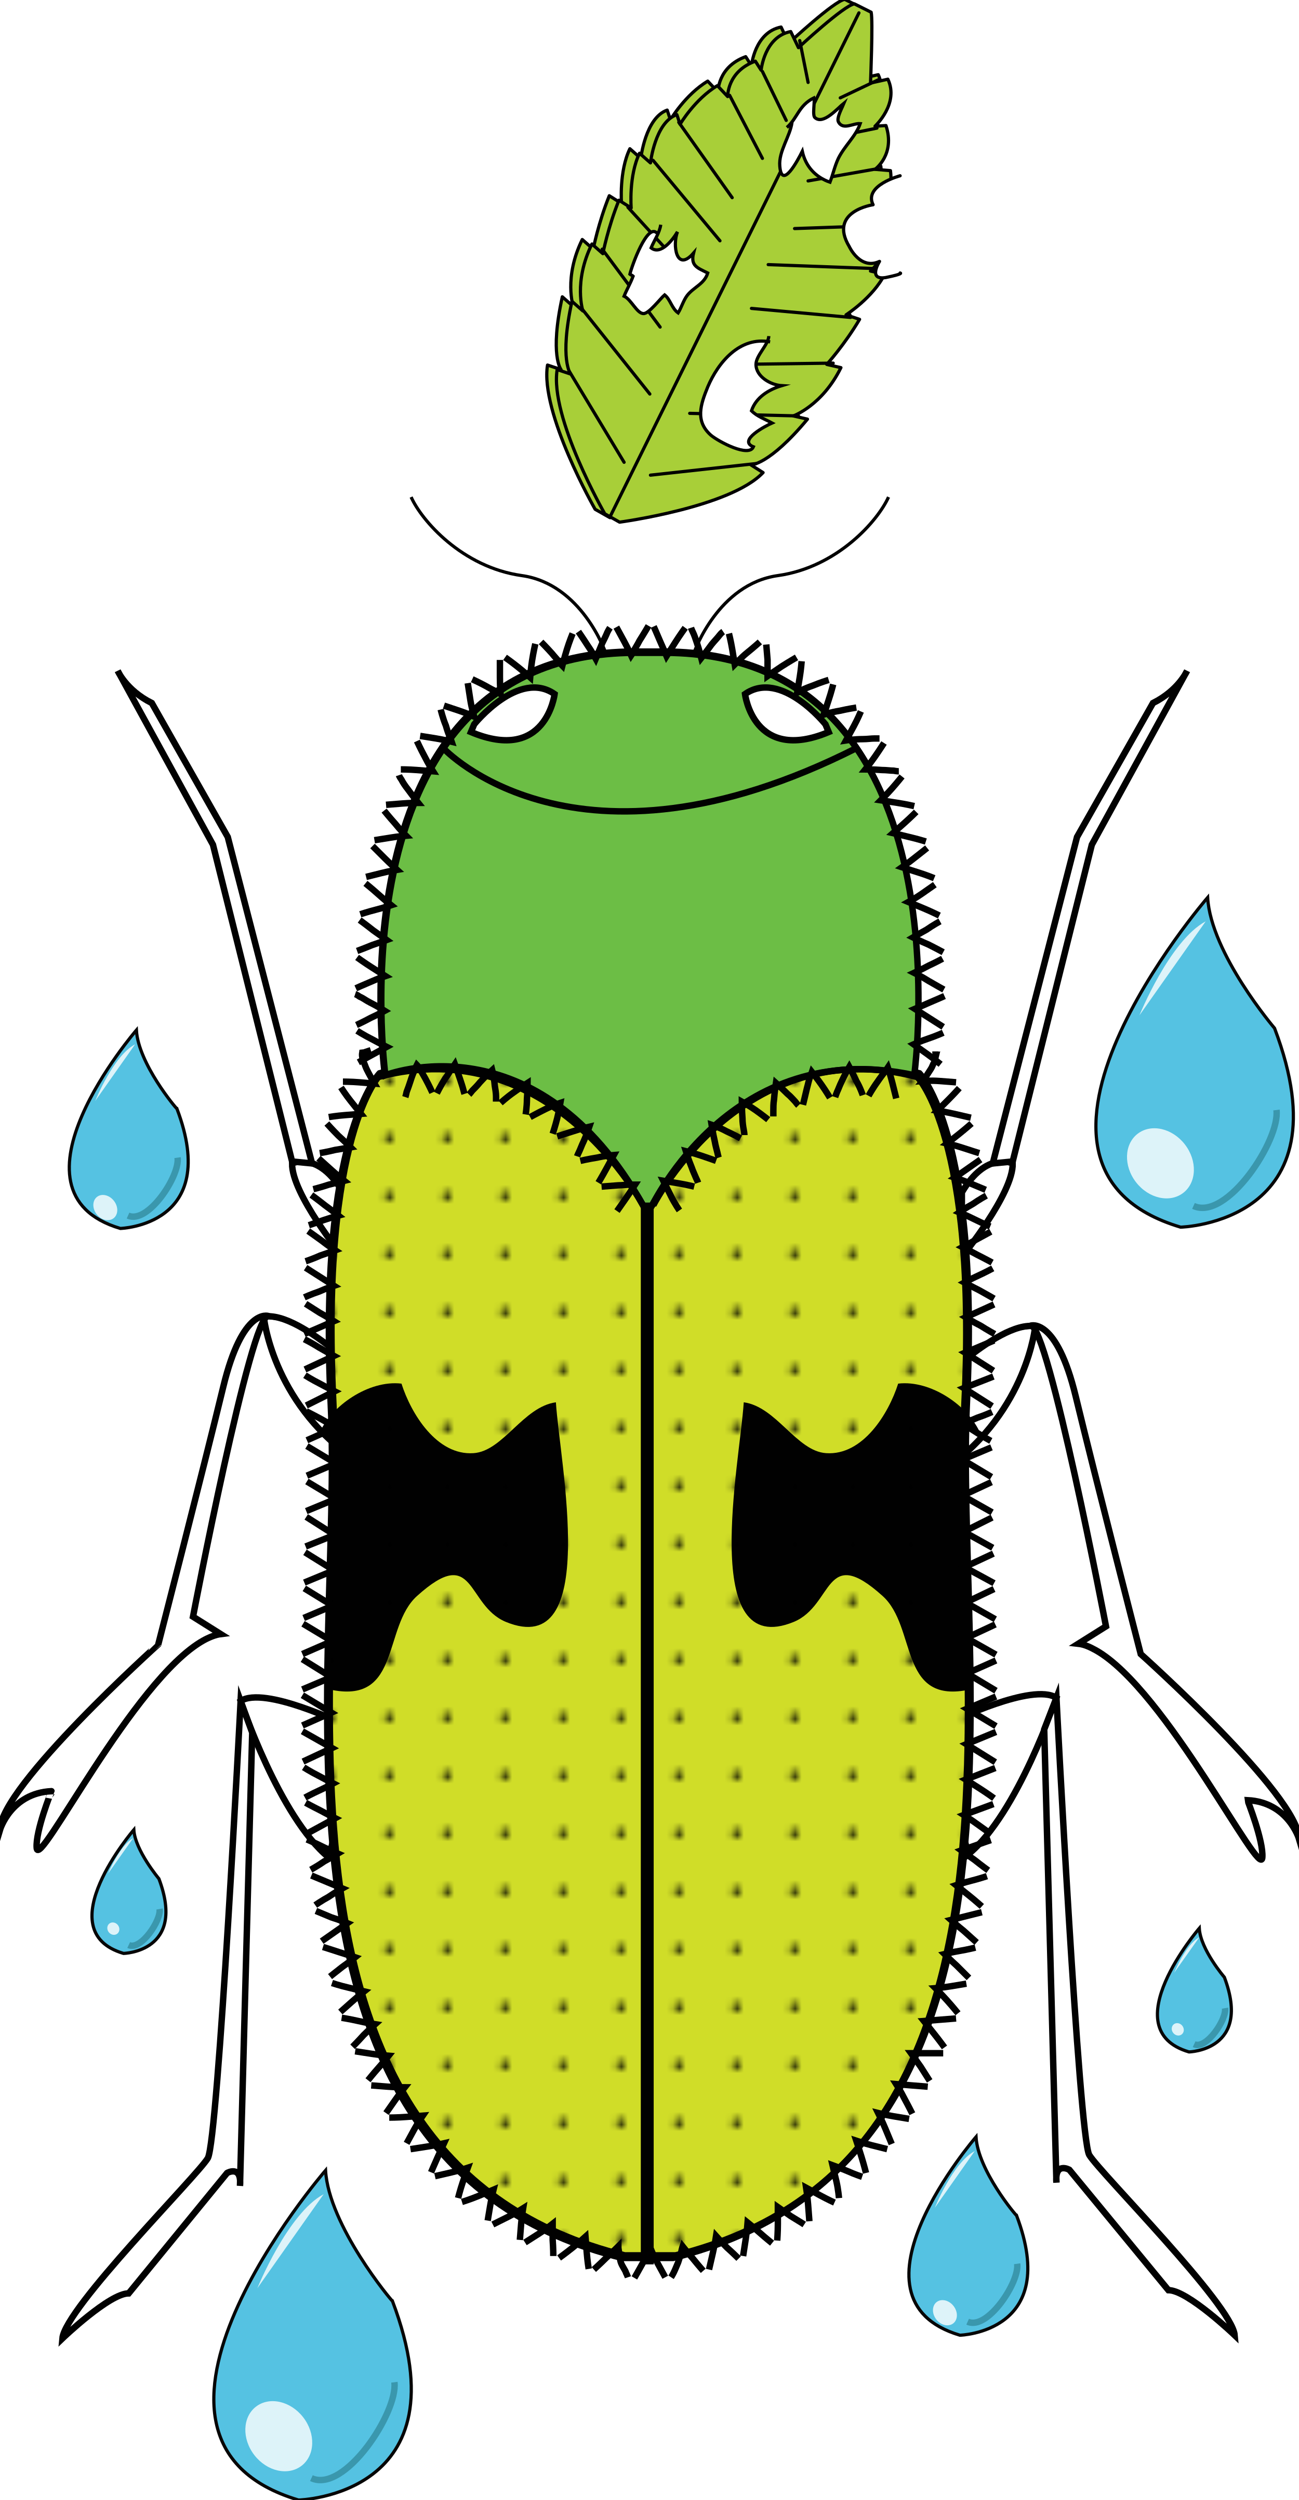 <?xml version="1.0" encoding="utf-8"?>
<!-- Generator: Adobe Illustrator 17.1.0, SVG Export Plug-In . SVG Version: 6.00 Build 0)  -->
<!DOCTYPE svg PUBLIC "-//W3C//DTD SVG 1.1//EN" "http://www.w3.org/Graphics/SVG/1.1/DTD/svg11.dtd">
<svg version="1.1" xmlns="http://www.w3.org/2000/svg" xmlns:xlink="http://www.w3.org/1999/xlink" x="0px" y="0px"
	 viewBox="0 0 201.9 388.3" enable-background="new 0 0 201.9 388.3" xml:space="preserve">
<pattern  x="-213.9" y="-178.5" width="8.7" height="8.7" patternUnits="userSpaceOnUse" id="New_Pattern_Swatch_12" viewBox="0 -8.7 8.7 8.7" overflow="visible">
	<g>
		<polygon fill="none" points="8.7,0 0,0 0,-8.7 8.7,-8.7 		"/>
		<g>
			<path fill="#010101" d="M5-4.5c0,0.4-0.3,0.7-0.7,0.7C4-3.8,3.7-4.1,3.7-4.5c0-0.4,0.3-0.7,0.7-0.7C4.7-5.2,5-4.9,5-4.5z"/>
		</g>
	</g>
</pattern>
<g id="legs">
	<path fill="#FFFFFF" stroke="#010101" stroke-miterlimit="10" d="M148,267.4c0,0,12.5-6.1,16.2-3.7c0,0-6,18-13.7,24.3
		C150.5,288,147.7,278.5,148,267.4z"/>
	<path fill="#FFFFFF" stroke="#010101" stroke-miterlimit="10" d="M164.2,263.7c0,0,3.5,68.3,5.1,71c1.6,2.7,22.2,23.3,22.6,28
		c0,0-7.3-7-10.3-7L166.2,337c0,0-2.3-1.3-2,2l-1.9-70.4L164.2,263.7z"/>
	<path fill="#FFFFFF" stroke="#010101" stroke-miterlimit="10" d="M53.6,267.9c0,0-12.5-6.1-16.2-3.7c0,0,6,18,13.7,24.3
		C51.1,288.5,53.9,279,53.6,267.9z"/>
	<path fill="#FFFFFF" stroke="#010101" stroke-miterlimit="10" d="M37.4,264.2c0,0-3.5,68.3-5.1,71c-1.6,2.7-22.2,23.3-22.6,28
		c0,0,7.3-7,10.3-7l15.3-18.7c0,0,2.3-1.3,2,2l1.9-70.4L37.4,264.2z"/>
	<path fill="#FFFFFF" stroke="#010101" stroke-miterlimit="10" d="M143,217.6c0,0,11.9-12.6,17.9-11.6c0,0-1.2,13-13.7,22
		c0,0,0-4.4-4.8-11.4"/>
	<path fill="#FFFFFF" stroke="#010101" stroke-miterlimit="10" d="M196.2,288.5c-0.2,3.8-15-26.1-25.9-32.2c-0.9-0.5-1.8-0.9-2.7-1
		l4.3-2.7c0,0-9-47-11.7-46.7c0,0,4-1.4,7,11c3,12.4,10.1,40,10.1,40s24.6,22,24.6,28.7c0,0-1.7-5.7-8-6
		C193.9,279.7,196.4,285.9,196.2,288.5z"/>
	<path fill="#FFFFFF" stroke="#010101" stroke-miterlimit="10" d="M58.9,216.1c0,0-11.9-12.6-17.9-11.6c0,0,1.2,13,13.8,22
		c0,0,0-4.4,4.8-11.4"/>
	<path fill="#FFFFFF" stroke="#010101" stroke-miterlimit="10" d="M5.7,287c0.2,3.8,15-26.1,25.9-32.2c0.9-0.5,1.9-0.9,2.7-1
		l-4.3-2.7c0,0,9-47,11.7-46.7c0,0-4-1.4-7,11c-3,12.4-10.1,40-10.1,40S0,277.5,0,284.2c0,0,1.7-5.7,8-6C8,278.2,5.5,284.4,5.7,287z
		"/>
	<path fill="#FFFFFF" stroke="#010101" stroke-miterlimit="10" d="M66.7,203.4"/>
	<path fill="#FFFFFF" stroke="#010101" stroke-miterlimit="10" d="M149.5,195.2c0,0,8-9.8,7.9-14.5c0,0-4.1-2-7.9,4.5V195.2z"/>
	<path fill="#FFFFFF" stroke="#010101" stroke-miterlimit="10" d="M157.4,180.4l12.3-49.2l14.8-27c0,0-1.3,3-5.3,5L167.4,130
		l-13.1,50.7L157.4,180.4z"/>
	<path fill="#FFFFFF" stroke="#010101" stroke-miterlimit="10" d="M53.3,195.2c0,0-8-9.8-7.9-14.5c0,0,4.1-2,7.9,4.5V195.2z"/>
	<path fill="#FFFFFF" stroke="#010101" stroke-miterlimit="10" d="M45.4,180.4l-12.3-49.2l-14.8-27c0,0,1.3,3,5.3,5L35.4,130
		l13.1,50.7L45.4,180.4z"/>
</g>
<g id="basebody">
	<path fill="#FFFFFF" stroke="#000000" stroke-miterlimit="10" d="M104.9,350.1c59.3-14.7,43.3-91.3,45.3-132.7
		c2-41.3-7.3-50.7-7.3-50.7c-27-7.3-41.3,20-41.3,20h-1.3c0,0-14.3-27.3-41.3-20c0,0-9.3,9.3-7.3,50.7c2,41.3-14,118,45.3,132.7
		H104.9z"/>
	<path fill="#FFFFFF" stroke="#010101" stroke-miterlimit="10" d="M142,166.8c0,0,9-66.4-39.8-65.6h-2.6
		c-48.8-0.8-39.8,65.6-39.8,65.6s23.5-9.3,40.1,20.3h1.3C101.3,187.1,113.6,160.6,142,166.8z"/>
	<line fill="none" stroke="#010101" stroke-width="2" stroke-miterlimit="10" x1="100.6" y1="187.1" x2="100.6" y2="351.5"/>
	<path fill="#FFFFFF" stroke="#010101" stroke-miterlimit="10" d="M68.8,116.1c0,0,20.4,22.1,64.2,0"/>
</g>
<g id="bodycolor">
	<path fill="#D0DD28" stroke="#010101" stroke-miterlimit="10" d="M105,350.3c59.3-14.7,43.3-91.3,45.3-132.7
		c2-41.3-7.3-50.7-7.3-50.7c-27-7.3-41.3,20-41.3,20h-1.3c0,0-14.3-27.3-41.3-20c0,0-9.3,9.3-7.3,50.7c2,41.3-14,118,45.3,132.7H105
		z"/>
	<path fill="#6CBE45" stroke="#010101" stroke-miterlimit="10" d="M142.1,167c0,0,9-66.4-39.8-65.6h-2.6C51,100.6,59.9,167,59.9,167
		s23.5-9.3,40.1,20.3h1.3C101.4,187.3,113.7,160.8,142.1,167z"/>
	<line fill="none" stroke="#010101" stroke-width="2" stroke-miterlimit="10" x1="100.6" y1="187.3" x2="100.6" y2="351.7"/>
	<path fill="none" stroke="#010101" stroke-miterlimit="10" d="M68.9,116.2c0,0,20.4,22.1,64.2,0"/>
</g>
<g id="eyes">
	<path fill="#FFFFFF" stroke="#010101" stroke-miterlimit="10" d="M128.3,112.5c0,0-6.9-8.6-12.5-4.7c0,0,1.3,10.8,13,5.9
		L128.3,112.5z"/>
	<path fill="#FFFFFF" stroke="#010101" stroke-miterlimit="10" d="M73.7,112.5c0,0,6.9-8.6,12.5-4.7c0,0-1.3,10.8-13,5.9L73.7,112.5
		z"/>
</g>
<g id="antennae">
	<path fill="none" stroke="#010101" stroke-width="0.5" stroke-miterlimit="10" d="M107.9,101.3c0,0,3.7-10.6,13-11.9
		c9.3-1.3,15.6-8.6,17.2-12.2"/>
	<path fill="none" stroke="#010101" stroke-width="0.5" stroke-miterlimit="10" d="M94.1,101.3c0,0-3.7-10.6-13-11.9
		c-9.3-1.3-15.6-8.6-17.2-12.2"/>
</g>
<g id="markings">
	<path fill="#010101" d="M49.6,222.7c1.8-4.3,7.7-8.4,12.8-7.8c1.5,4.7,5.5,11.2,11.2,10.8c4.6-0.3,7.7-7.2,12.8-7.9
		c0.6,9.4,7,40.2-7.8,34.1c-6.2-2.6-4.7-12.2-13.8-4c-5.3,4.8-2.5,16.6-13.1,14.6c-0.7-13.5-0.2-27.3-0.2-40.8"/>
	<path fill="#010101" d="M152.4,222.7c-1.8-4.3-7.7-8.4-12.8-7.8c-1.5,4.7-5.5,11.2-11.2,10.8c-4.6-0.3-7.7-7.2-12.8-7.9
		c-0.6,9.4-7,40.2,7.8,34.1c6.2-2.6,4.7-12.2,13.8-4c5.3,4.8,2.5,16.6,13.1,14.6c0.7-13.5,0.2-27.3,0.2-40.8"/>
</g>
<g id="dots">
	<path fill="url(#New_Pattern_Swatch_12)" stroke="#010101" stroke-miterlimit="10" d="M104.6,350.7c59.3-14.7,43.3-91.3,45.3-132.7
		c2-41.3-7.3-50.7-7.3-50.7c-27-7.3-41.3,20-41.3,20h-1.3c0,0-14.3-27.3-41.3-20c0,0-9.3,9.3-7.3,50.7c2,41.3-14,118,45.3,132.7
		H104.6z"/>
</g>
<g id="fur">
	<g>
		<g>
			<path fill="none" stroke="#010101" stroke-miterlimit="10" d="M103.2,91"/>
		</g>
	</g>
	<g>
		<g>
			<g>
				<g>
					<path fill="none" stroke="#010101" stroke-miterlimit="10" d="M145.4,163.3C145.4,163.3,145.4,163.3,145.4,163.3
						c0,0.3,0,0.5,0.1,0.5c-0.1,0.4-0.2,0.9-0.3,1.2c-0.2,0.3-0.3,0.7-0.5,1c-0.4,0.6-0.8,1.3-1.3,1.9c0,0,1.3-0.1,2.6,0
						c1.3,0.1,2.6,0.2,2.6,0.2"/>
				</g>
				<g>
					<path fill="none" stroke="#010101" stroke-miterlimit="10" d="M149.1,169c0,0-0.8,0.9-1.7,1.8c-0.9,0.9-1.7,1.7-1.7,1.7
						s1.3,0.2,2.6,0.5c1.3,0.3,2.6,0.6,2.6,0.6"/>
				</g>
				<g>
					<path fill="none" stroke="#010101" stroke-miterlimit="10" d="M151,174.5c0,0-0.9,0.8-1.9,1.6c-1,0.8-1.9,1.5-1.9,1.5
						s1.3,0.3,2.5,0.7c1.2,0.4,2.5,0.8,2.5,0.8"/>
				</g>
				<g>
					<path fill="none" stroke="#010101" stroke-miterlimit="10" d="M152.4,180.1c0,0-1,0.7-2,1.4c-1,0.7-2,1.4-2,1.4
						s1.2,0.4,2.4,0.9c1.2,0.5,2.4,1,2.4,1"/>
				</g>
				<g>
					<path fill="none" stroke="#010101" stroke-miterlimit="10" d="M153.3,185.7c0,0-1.1,0.6-2.1,1.3c-1.1,0.6-2.1,1.3-2.1,1.3
						s1.2,0.5,2.4,1.1c1.2,0.6,2.4,1.1,2.4,1.1"/>
				</g>
				<g>
					<path fill="none" stroke="#010101" stroke-miterlimit="10" d="M154,191.3c0,0-1.1,0.6-2.2,1.2c-1.1,0.6-2.2,1.2-2.2,1.2
						s1.2,0.6,2.3,1.2c1.2,0.6,2.3,1.2,2.3,1.2"/>
				</g>
				<g>
					<path fill="none" stroke="#010101" stroke-miterlimit="10" d="M154.3,197c0,0-1.1,0.6-2.2,1.1c-1.1,0.5-2.2,1.1-2.2,1.1
						s1.1,0.6,2.3,1.2c1.1,0.6,2.3,1.3,2.3,1.3"/>
				</g>
				<g>
					<path fill="none" stroke="#010101" stroke-miterlimit="10" d="M154.5,202.6c0,0-1.1,0.5-2.2,1c-1.1,0.5-2.2,1-2.2,1
						s1.1,0.7,2.3,1.3c1.1,0.7,2.2,1.3,2.2,1.3"/>
				</g>
				<g>
					<path fill="none" stroke="#010101" stroke-miterlimit="10" d="M154.5,208.2l-4.5,1.9c0,0,1.1,0.7,2.2,1.4
						c1.1,0.7,2.2,1.4,2.2,1.4"/>
				</g>
				<g>
					<polyline fill="none" stroke="#010101" stroke-miterlimit="10" points="154.4,213.8 149.8,215.6 154.2,218.4 					"/>
				</g>
				<g>
					<path fill="none" stroke="#010101" stroke-miterlimit="10" d="M154.2,219.3c0,0-1.1,0.5-2.3,0.9c-1.1,0.5-2.3,0.9-2.3,0.9
						s1.1,0.7,2.2,1.4c1.1,0.7,2.2,1.3,2.2,1.3"/>
				</g>
				<g>
					<polyline fill="none" stroke="#010101" stroke-miterlimit="10" points="154.1,224.8 149.6,226.7 154.1,229.4 					"/>
				</g>
				<g>
					<polyline fill="none" stroke="#010101" stroke-miterlimit="10" points="154.1,230.2 149.6,232.3 154.2,234.9 					"/>
				</g>
				<g>
					<polyline fill="none" stroke="#010101" stroke-miterlimit="10" points="154.2,235.7 149.8,237.9 154.3,240.4 					"/>
				</g>
				<g>
					<polyline fill="none" stroke="#010101" stroke-miterlimit="10" points="154.4,241.3 149.9,243.4 154.5,245.9 					"/>
				</g>
				<g>
					<polyline fill="none" stroke="#010101" stroke-miterlimit="10" points="154.5,246.8 150.1,248.9 154.7,251.5 					"/>
				</g>
				<g>
					<polyline fill="none" stroke="#010101" stroke-miterlimit="10" points="154.7,252.3 150.2,254.4 154.8,257 					"/>
				</g>
				<g>
					<polyline fill="none" stroke="#010101" stroke-miterlimit="10" points="154.8,257.9 150.3,259.9 154.8,262.6 					"/>
				</g>
				<g>
					<polyline fill="none" stroke="#010101" stroke-miterlimit="10" points="154.8,263.5 150.3,265.4 154.8,268.1 					"/>
				</g>
				<g>
					<polyline fill="none" stroke="#010101" stroke-miterlimit="10" points="154.8,269 150.2,270.9 154.7,273.7 					"/>
				</g>
				<g>
					<path fill="none" stroke="#010101" stroke-miterlimit="10" d="M154.7,274.6l-4.6,1.8c0,0,1.1,0.7,2.2,1.4
						c1.1,0.7,2.2,1.5,2.2,1.5"/>
				</g>
				<g>
					<path fill="none" stroke="#010101" stroke-miterlimit="10" d="M154.4,280.2l-4.6,1.7c0,0,1.1,0.7,2.2,1.5
						c1.1,0.8,2.1,1.5,2.1,1.5"/>
				</g>
				<g>
					<path fill="none" stroke="#010101" stroke-miterlimit="10" d="M154,285.8c0,0-1.2,0.4-2.3,0.8c-1.2,0.4-2.3,0.8-2.3,0.8
						s1.1,0.8,2.1,1.5c1,0.8,2.1,1.6,2.1,1.6"/>
				</g>
				<g>
					<path fill="none" stroke="#010101" stroke-miterlimit="10" d="M153.4,291.4c0,0-1.2,0.4-2.4,0.7c-1.2,0.3-2.4,0.7-2.4,0.7
						s1,0.8,2,1.6c1,0.8,2,1.7,2,1.7"/>
				</g>
				<g>
					<path fill="none" stroke="#010101" stroke-miterlimit="10" d="M152.6,297c0,0-1.2,0.3-2.4,0.6c-1.2,0.3-2.4,0.6-2.4,0.6
						s1,0.9,2,1.7c1,0.9,2,1.8,2,1.8"/>
				</g>
				<g>
					<path fill="none" stroke="#010101" stroke-miterlimit="10" d="M151.6,302.5c0,0-1.2,0.3-2.4,0.5c-1.2,0.2-2.4,0.5-2.4,0.5
						s0.9,0.9,1.9,1.8c0.9,0.9,1.9,1.9,1.9,1.9"/>
				</g>
				<g>
					<path fill="none" stroke="#010101" stroke-miterlimit="10" d="M150.2,308.1c0,0-1.2,0.2-2.4,0.4c-1.2,0.2-2.4,0.3-2.4,0.3
						s0.9,0.9,1.8,1.9c0.9,1,1.7,2,1.7,2"/>
				</g>
				<g>
					<path fill="none" stroke="#010101" stroke-miterlimit="10" d="M148.6,313.5c0,0-1.2,0.1-2.5,0.2c-1.2,0.1-2.5,0.2-2.5,0.2
						s0.8,1,1.6,2c0.8,1,1.6,2.1,1.6,2.1"/>
				</g>
				<g>
					<path fill="none" stroke="#010101" stroke-miterlimit="10" d="M146.6,318.9c0,0-1.2,0-2.5,0c-1.2,0-2.5,0-2.5,0
						s0.8,1.1,1.5,2.1c0.7,1.1,1.4,2.2,1.4,2.2"/>
				</g>
				<g>
					<path fill="none" stroke="#010101" stroke-miterlimit="10" d="M144.2,324.1c0,0-1.2-0.1-2.5-0.2c-1.2-0.1-2.4-0.2-2.4-0.2
						c0,0,0.7,1.1,1.3,2.3c0.6,1.1,1.2,2.3,1.2,2.3"/>
				</g>
				<g>
					<path fill="none" stroke="#010101" stroke-miterlimit="10" d="M141.3,329.1c0,0-1.2-0.2-2.4-0.4c-1.2-0.2-2.4-0.5-2.4-0.5
						s0.6,1.2,1.1,2.4c0.5,1.2,1,2.4,1,2.4"/>
				</g>
				<g>
					<path fill="none" stroke="#010101" stroke-miterlimit="10" d="M137.9,333.8c0,0-1.2-0.3-2.4-0.6c-1.2-0.3-2.4-0.7-2.4-0.7
						s0.4,1.2,0.8,2.5c0.4,1.3,0.7,2.5,0.7,2.5"/>
				</g>
				<g>
					<path fill="none" stroke="#010101" stroke-miterlimit="10" d="M134,338.1c0,0-1.2-0.4-2.3-0.9c-1.2-0.5-2.3-0.9-2.3-0.9
						s0.3,1.3,0.6,2.5c0.3,1.3,0.4,2.6,0.4,2.6"/>
				</g>
				<g>
					<path fill="none" stroke="#010101" stroke-miterlimit="10" d="M129.7,342.1c0,0-1.1-0.5-2.2-1.1c-1.1-0.6-2.2-1.2-2.2-1.2
						s0.2,1.3,0.3,2.6c0.1,1.3,0.2,2.6,0.2,2.6"/>
				</g>
				<g>
					<path fill="none" stroke="#010101" stroke-miterlimit="10" d="M125,345.5c0,0-1.1-0.7-2.1-1.3c-1-0.7-2-1.4-2-1.4s0,1.3,0,2.6
						c0,1.3-0.1,2.6-0.1,2.6"/>
				</g>
				<g>
					<path fill="none" stroke="#010101" stroke-miterlimit="10" d="M120,348.4c0,0-1-0.8-1.9-1.6c-0.9-0.8-1.9-1.6-1.9-1.6
						s-0.1,1.3-0.3,2.6c-0.2,1.3-0.4,2.6-0.4,2.6"/>
				</g>
				<g>
					<path fill="none" stroke="#010101" stroke-miterlimit="10" d="M114.8,350.8c0,0-0.9-0.9-1.8-1.7c-0.9-0.9-1.7-1.8-1.7-1.8
						c0,0-0.2,1.3-0.5,2.6c-0.3,1.3-0.6,2.6-0.6,2.6"/>
				</g>
				<g>
					<path fill="none" stroke="#010101" stroke-miterlimit="10" d="M109.3,352.7c0,0-0.8-0.9-1.6-1.9c-0.8-0.9-1.6-1.9-1.6-1.9
						s-0.1,0.3-0.2,0.8c-0.1,0.5-0.3,1.1-0.5,1.7c-0.3,0.7-0.5,1.2-0.7,1.6c-0.2,0.4-0.4,0.7-0.4,0.7"/>
				</g>
				<g>
					<path fill="none" stroke="#010101" stroke-miterlimit="10" d="M103.4,353.7c0,0-0.6-1.1-1.2-2.2c-0.6-1.1-1.1-2.3-1.1-2.3
						s-0.6,1.1-1.2,2.3c-0.6,1.1-1.3,2.3-1.3,2.3"/>
				</g>
				<g>
					<path fill="none" stroke="#010101" stroke-miterlimit="10" d="M97.6,353.7c0,0-0.1-0.3-0.3-0.7c-0.1-0.4-0.6-1-0.8-1.6
						c-0.2-0.6-0.2-1.2-0.3-1.7c-0.1-0.5-0.1-0.8-0.1-0.8s-0.9,0.9-1.9,1.8c-0.9,0.9-1.9,1.8-1.9,1.8"/>
				</g>
				<g>
					<path fill="none" stroke="#010101" stroke-miterlimit="10" d="M91.5,352.4c0,0-0.2-1.2-0.3-2.5c-0.1-1.2-0.2-2.5-0.2-2.5
						s-1,0.9-2,1.7c-1,0.8-2.1,1.6-2.1,1.6"/>
				</g>
				<g>
					<path fill="none" stroke="#010101" stroke-miterlimit="10" d="M86,350.4c0,0,0-1.2-0.1-2.5c0-1.2,0-2.5,0-2.5
						c0,0-1,0.8-2.1,1.5c-1.1,0.7-2.2,1.4-2.2,1.4"/>
				</g>
				<g>
					<path fill="none" stroke="#010101" stroke-miterlimit="10" d="M80.8,347.9c0,0,0.1-1.2,0.2-2.5c0.1-1.2,0.3-2.4,0.3-2.4
						s-1.1,0.7-2.3,1.3c-1.2,0.6-2.4,1.2-2.4,1.2"/>
				</g>
				<g>
					<path fill="none" stroke="#010101" stroke-miterlimit="10" d="M75.8,344.9c0,0,0.2-1.2,0.4-2.4c0.2-1.2,0.5-2.4,0.5-2.4
						s-1.2,0.5-2.4,1c-1.2,0.5-2.5,0.9-2.5,0.9"/>
				</g>
				<g>
					<path fill="none" stroke="#010101" stroke-miterlimit="10" d="M71.2,341.4c0,0,0.3-1.2,0.7-2.4c0.4-1.2,0.8-2.3,0.8-2.3
						s-1.2,0.4-2.5,0.7c-1.3,0.3-2.6,0.6-2.6,0.6"/>
				</g>
				<g>
					<path fill="none" stroke="#010101" stroke-miterlimit="10" d="M67,337.4c0,0,0.5-1.2,1-2.3c0.5-1.1,1-2.2,1-2.2
						s-1.3,0.3-2.6,0.5c-1.3,0.2-2.6,0.4-2.6,0.4"/>
				</g>
				<g>
					<path fill="none" stroke="#010101" stroke-miterlimit="10" d="M63.2,332.9c0,0,0.6-1.1,1.2-2.2c0.6-1.1,1.3-2.1,1.3-2.1
						s-1.3,0.1-2.6,0.2c-1.3,0.1-2.6,0.1-2.6,0.1"/>
				</g>
				<g>
					<path fill="none" stroke="#010101" stroke-miterlimit="10" d="M60,328.2c0,0,0.7-1,1.4-2c0.7-1,1.5-2,1.5-2s-1.3,0-2.6-0.1
						c-1.3-0.1-2.6-0.2-2.6-0.2"/>
				</g>
				<g>
					<path fill="none" stroke="#010101" stroke-miterlimit="10" d="M57.2,323.1c0,0,0.8-1,1.6-1.9c0.8-0.9,1.6-1.9,1.6-1.9
						s-1.3-0.1-2.6-0.3c-1.3-0.2-2.6-0.4-2.6-0.4"/>
				</g>
				<g>
					<path fill="none" stroke="#010101" stroke-miterlimit="10" d="M54.8,317.9c0,0,0.9-0.9,1.7-1.8c0.9-0.9,1.8-1.7,1.8-1.7
						s-1.3-0.2-2.6-0.5c-1.3-0.3-2.6-0.5-2.6-0.5"/>
				</g>
				<g>
					<path fill="none" stroke="#010101" stroke-miterlimit="10" d="M52.9,312.5c0,0,0.9-0.8,1.8-1.6c0.9-0.8,1.9-1.6,1.9-1.6
						s-1.3-0.3-2.5-0.6c-1.3-0.3-2.5-0.7-2.5-0.7"/>
				</g>
				<g>
					<path fill="none" stroke="#010101" stroke-miterlimit="10" d="M51.3,307c0,0,1-0.8,1.9-1.5c1-0.7,2-1.5,2-1.5s-1.2-0.4-2.5-0.8
						c-1.2-0.4-2.5-0.8-2.5-0.8"/>
				</g>
				<g>
					<path fill="none" stroke="#010101" stroke-miterlimit="10" d="M50,301.5c0,0,1-0.7,2-1.4c1-0.7,2-1.4,2-1.4s-1.2-0.5-2.5-0.9
						c-1.2-0.5-2.4-1-2.4-1"/>
				</g>
				<g>
					<path fill="none" stroke="#010101" stroke-miterlimit="10" d="M49,295.9c0,0,1-0.7,2.1-1.3c1-0.7,2.1-1.3,2.1-1.3
						s-1.2-0.5-2.4-1c-1.2-0.5-2.4-1-2.4-1"/>
				</g>
				<g>
					<path fill="none" stroke="#010101" stroke-miterlimit="10" d="M48.3,290.4c0,0,1.1-0.6,2.1-1.3c1.1-0.6,2.1-1.2,2.1-1.2
						s-1.2-0.5-2.4-1.1c-1.2-0.6-2.4-1.1-2.4-1.1"/>
				</g>
				<g>
					<path fill="none" stroke="#010101" stroke-miterlimit="10" d="M47.7,284.8c0,0,1.1-0.6,2.2-1.2c1.1-0.6,2.2-1.2,2.2-1.2
						s-1.2-0.6-2.3-1.2c-1.2-0.6-2.3-1.2-2.3-1.2"/>
				</g>
				<g>
					<path fill="none" stroke="#010101" stroke-miterlimit="10" d="M47.4,279.2c0,0,1.1-0.6,2.2-1.1c1.1-0.5,2.2-1.1,2.2-1.1
						s-1.2-0.6-2.3-1.2c-1.2-0.6-2.3-1.3-2.3-1.3"/>
				</g>
				<g>
					<polyline fill="none" stroke="#010101" stroke-miterlimit="10" points="47.1,273.6 51.6,271.5 47,268.9 					"/>
				</g>
				<g>
					<polyline fill="none" stroke="#010101" stroke-miterlimit="10" points="47,268 51.5,266 47,263.3 					"/>
				</g>
				<g>
					<polyline fill="none" stroke="#010101" stroke-miterlimit="10" points="47,262.4 51.5,260.5 47,257.7 					"/>
				</g>
				<g>
					<polyline fill="none" stroke="#010101" stroke-miterlimit="10" points="47,256.9 51.6,254.9 47.1,252.2 					"/>
				</g>
				<g>
					<polyline fill="none" stroke="#010101" stroke-miterlimit="10" points="47.2,251.3 51.7,249.4 47.3,246.7 					"/>
				</g>
				<g>
					<polyline fill="none" stroke="#010101" stroke-miterlimit="10" points="47.3,245.8 51.9,243.9 47.4,241.1 					"/>
				</g>
				<g>
					<polyline fill="none" stroke="#010101" stroke-miterlimit="10" points="47.5,240.2 52,238.4 47.6,235.6 					"/>
				</g>
				<g>
					<polyline fill="none" stroke="#010101" stroke-miterlimit="10" points="47.6,234.7 52.2,232.8 47.7,230.1 					"/>
				</g>
				<g>
					<polyline fill="none" stroke="#010101" stroke-miterlimit="10" points="47.7,229.2 52.2,227.3 47.7,224.6 					"/>
				</g>
				<g>
					<path fill="none" stroke="#010101" stroke-miterlimit="10" d="M47.7,223.7l4.5-2c0,0-1.1-0.6-2.3-1.3c-1.1-0.6-2.3-1.2-2.3-1.2
						"/>
				</g>
				<g>
					<path fill="none" stroke="#010101" stroke-miterlimit="10" d="M47.6,218.3l4.4-2.2c0,0-1.2-0.6-2.3-1.2
						c-1.2-0.6-2.3-1.3-2.3-1.3"/>
				</g>
				<g>
					<path fill="none" stroke="#010101" stroke-miterlimit="10" d="M47.4,212.7l4.5-2.1c0,0-1.1-0.6-2.3-1.3
						c-1.1-0.7-2.3-1.3-2.3-1.3"/>
				</g>
				<g>
					<path fill="none" stroke="#010101" stroke-miterlimit="10" d="M47.3,207.2c0,0,1.1-0.5,2.3-1c1.1-0.5,2.3-1,2.3-1
						s-1.1-0.7-2.2-1.3c-1.1-0.7-2.2-1.4-2.2-1.4"/>
				</g>
				<g>
					<path fill="none" stroke="#010101" stroke-miterlimit="10" d="M47.3,201.5c0,0,1.1-0.5,2.3-0.9c1.1-0.5,2.3-0.9,2.3-0.9
						s-1.1-0.7-2.2-1.4c-1.1-0.7-2.2-1.4-2.2-1.4"/>
				</g>
				<g>
					<path fill="none" stroke="#010101" stroke-miterlimit="10" d="M47.5,195.9c0,0,1.2-0.4,2.3-0.9c1.2-0.4,2.3-0.8,2.3-0.8
						s-1.1-0.7-2.1-1.5c-1.1-0.8-2.1-1.5-2.1-1.5"/>
				</g>
				<g>
					<path fill="none" stroke="#010101" stroke-miterlimit="10" d="M48,190.3c0,0,1.2-0.4,2.3-0.8c1.2-0.4,2.3-0.7,2.3-0.7
						s-1-0.8-2.1-1.6c-1-0.8-2.1-1.6-2.1-1.6"/>
				</g>
				<g>
					<path fill="none" stroke="#010101" stroke-miterlimit="10" d="M48.7,184.7c0,0,1.2-0.3,2.4-0.7c1.2-0.3,2.4-0.6,2.4-0.6
						s-1-0.8-2-1.7c-1-0.9-2-1.8-2-1.8"/>
				</g>
				<g>
					<path fill="none" stroke="#010101" stroke-miterlimit="10" d="M49.7,179.1c0,0,1.2-0.2,2.4-0.5c1.2-0.2,2.4-0.4,2.4-0.4
						s-0.9-0.9-1.9-1.8c-0.9-0.9-1.8-1.9-1.8-1.9"/>
				</g>
				<g>
					<path fill="none" stroke="#010101" stroke-miterlimit="10" d="M51.1,173.5c0,0,1.2-0.2,2.5-0.3c1.2-0.1,2.5-0.2,2.5-0.2
						s-0.8-1-1.6-2c-0.8-1-1.5-2.1-1.5-2.1"/>
				</g>
				<g>
					<path fill="none" stroke="#010101" stroke-miterlimit="10" d="M53.3,168c0,0,1.3,0,2.5,0.1c1.2,0.1,2.4,0.2,2.4,0.2
						c-0.4-0.7-0.8-1.4-1.2-2.2c-0.2-0.4-0.3-0.8-0.5-1.2c-0.1-0.4-0.3-0.8-0.2-1.4l0.9-0.1l-0.2-0.6"/>
				</g>
			</g>
		</g>
	</g>
	<g>
		<g>
			<g>
				<g>
					<path fill="none" stroke="#010101" stroke-miterlimit="10" d="M55.7,165c0,0,1.1-0.6,2.2-1.2c1.1-0.6,2.2-1.2,2.2-1.2
						s-1.2-0.6-2.3-1.2c-1.2-0.6-2.3-1.3-2.3-1.3"/>
				</g>
				<g>
					<path fill="none" stroke="#010101" stroke-miterlimit="10" d="M55.4,159.2c0,0,1.1-0.5,2.2-1.1c1.1-0.5,2.2-1.1,2.2-1.1
						s-1.1-0.7-2.3-1.3c-0.6-0.3-1.1-0.7-1.6-0.9c-0.4-0.3-0.7-0.4-0.7-0.4"/>
				</g>
				<g>
					<path fill="none" stroke="#010101" stroke-miterlimit="10" d="M55.3,153.5c0,0,1.1-0.5,2.3-1c1.1-0.5,2.3-0.9,2.3-0.9
						s-1.1-0.7-2.2-1.4c-1.1-0.7-2.2-1.5-2.2-1.5"/>
				</g>
				<g>
					<path fill="none" stroke="#010101" stroke-miterlimit="10" d="M55.5,147.7c0,0,1.1-0.4,2.3-0.9c1.2-0.4,2.3-0.8,2.3-0.8
						s-1.1-0.8-2.1-1.5c-1-0.8-2.1-1.6-2.1-1.6"/>
				</g>
				<g>
					<path fill="none" stroke="#010101" stroke-miterlimit="10" d="M56,142c0,0,1.2-0.4,2.4-0.7c1.2-0.3,2.4-0.7,2.4-0.7
						s-1-0.8-2-1.7c-1-0.9-2-1.7-2-1.7"/>
				</g>
				<g>
					<path fill="none" stroke="#010101" stroke-miterlimit="10" d="M56.9,136.2c0,0,1.2-0.3,2.4-0.6c1.2-0.3,2.4-0.5,2.4-0.5
						c0,0-1-0.9-1.9-1.8c-0.9-0.9-1.9-1.9-1.9-1.9"/>
				</g>
				<g>
					<path fill="none" stroke="#010101" stroke-miterlimit="10" d="M58.2,130.5c0,0,1.2-0.2,2.5-0.4c1.2-0.2,2.4-0.3,2.4-0.3
						s-0.9-0.9-1.7-1.9c-0.9-1-1.7-2-1.7-2"/>
				</g>
				<g>
					<path fill="none" stroke="#010101" stroke-miterlimit="10" d="M60,125c0,0,1.2-0.1,2.5-0.2c1.2-0.1,2.5-0.1,2.5-0.1
						c0,0-0.8-1-1.6-2.1c-0.4-0.5-0.8-1.1-1-1.5c-0.3-0.4-0.4-0.7-0.4-0.7"/>
				</g>
				<g>
					<path fill="none" stroke="#010101" stroke-miterlimit="10" d="M62.3,119.5c0,0,1.2,0,2.5,0.1c1.2,0.1,2.5,0.2,2.5,0.2
						s-0.7-1.1-1.3-2.3c-0.6-1.1-1.2-2.4-1.2-2.4"/>
				</g>
				<g>
					<path fill="none" stroke="#010101" stroke-miterlimit="10" d="M65.3,114.3c0,0,1.3,0.2,2.5,0.4c1.2,0.2,2.4,0.5,2.4,0.5
						s-0.1-0.3-0.3-0.8c-0.2-0.4-0.4-1-0.6-1.7c-0.5-1.2-0.8-2.5-0.8-2.5"/>
				</g>
				<g>
					<path fill="none" stroke="#010101" stroke-miterlimit="10" d="M69,109.6c0,0,1.2,0.4,2.4,0.8c1.2,0.4,2.3,0.9,2.3,0.9
						c0,0-0.4-1.3-0.6-2.6c-0.2-1.3-0.4-2.6-0.4-2.6"/>
				</g>
				<g>
					<path fill="none" stroke="#010101" stroke-miterlimit="10" d="M73.4,105.5c0,0,1.1,0.5,2.2,1.1c0.5,0.3,1.1,0.6,1.5,0.8
						c0.4,0.2,0.7,0.4,0.7,0.4s-0.1-1.3-0.1-2.6c0-1.3,0-2.7,0-2.7"/>
				</g>
				<g>
					<path fill="none" stroke="#010101" stroke-miterlimit="10" d="M78.5,102.1c0,0,1,0.7,2,1.5c1,0.8,1.9,1.6,1.9,1.6
						s0.1-1.3,0.3-2.6c0.2-1.3,0.5-2.6,0.5-2.6"/>
				</g>
				<g>
					<path fill="none" stroke="#010101" stroke-miterlimit="10" d="M84.1,99.7c0,0,0.9,0.9,1.7,1.8c0.4,0.5,0.8,0.9,1.1,1.3
						c0.3,0.4,0.5,0.6,0.5,0.6s0.3-1.2,0.7-2.5c0.4-1.3,0.9-2.5,0.9-2.5"/>
				</g>
				<g>
					<path fill="none" stroke="#010101" stroke-miterlimit="10" d="M89.9,98.1c0,0,0.7,1,1.4,2.1c0.7,1,1.3,2.1,1.3,2.1
						s0.5-1.2,1-2.4c0.3-0.6,0.6-1.2,0.8-1.7c0.2-0.4,0.4-0.7,0.4-0.7"/>
				</g>
				<g>
					<path fill="none" stroke="#010101" stroke-miterlimit="10" d="M95.8,97.4c0,0,0.6,1.1,1.2,2.2c0.6,1.1,1.1,2.2,1.1,2.2
						s0.2-0.3,0.4-0.7c0.2-0.4,0.6-1,0.9-1.6c0.7-1.1,1.4-2.3,1.4-2.3"/>
				</g>
				<g>
					<path fill="none" stroke="#010101" stroke-miterlimit="10" d="M101.6,97.3c0,0,0.5,1.1,1,2.3c0.5,1.1,1,2.3,1,2.3
						s0.7-1.1,1.4-2.2c0.7-1.1,1.5-2.2,1.5-2.2"/>
				</g>
				<g>
					<path fill="none" stroke="#010101" stroke-miterlimit="10" d="M107.4,97.5c0,0,0.1,0.3,0.3,0.7c0.2,0.4,0.4,1,0.6,1.6
						c0.4,1.2,0.7,2.4,0.7,2.4s0.8-1,1.6-2.1c0.4-0.5,0.9-1,1.2-1.4c0.3-0.4,0.6-0.6,0.6-0.6"/>
				</g>
				<g>
					<path fill="none" stroke="#010101" stroke-miterlimit="10" d="M113.3,98.4c0,0,0.3,1.2,0.5,2.4c0.2,1.2,0.4,2.4,0.4,2.4
						s0.2-0.2,0.6-0.6c0.4-0.4,0.8-0.8,1.3-1.2c1-0.8,2-1.7,2-1.7"/>
				</g>
				<g>
					<path fill="none" stroke="#010101" stroke-miterlimit="10" d="M119.1,100.1c0,0,0.1,1.2,0.2,2.4c0,1.2,0,2.5,0,2.5
						s1-0.7,2.2-1.5c1.1-0.7,2.3-1.4,2.3-1.4"/>
				</g>
				<g>
					<path fill="none" stroke="#010101" stroke-miterlimit="10" d="M124.6,102.7c0,0-0.1,1.3-0.3,2.5c-0.2,1.2-0.4,2.4-0.4,2.4
						s0.3-0.1,0.7-0.4c0.4-0.2,1.1-0.5,1.7-0.7c1.2-0.5,2.5-0.9,2.5-0.9"/>
				</g>
				<g>
					<path fill="none" stroke="#010101" stroke-miterlimit="10" d="M129.5,106.3c0,0-0.3,1.2-0.7,2.4c-0.2,0.6-0.4,1.2-0.5,1.6
						c-0.2,0.4-0.3,0.7-0.3,0.7s1.2-0.4,2.5-0.6c1.3-0.3,2.6-0.5,2.6-0.5"/>
				</g>
				<g>
					<path fill="none" stroke="#010101" stroke-miterlimit="10" d="M133.8,110.5c0,0-0.5,1.2-1.1,2.3c-0.6,1.1-1.2,2.2-1.2,2.2
						s1.3-0.2,2.6-0.2c0.7,0,1.3-0.1,1.8-0.1c0.5,0,0.8,0,0.8,0"/>
				</g>
				<g>
					<path fill="none" stroke="#010101" stroke-miterlimit="10" d="M137.4,115.4c0,0-0.7,1.1-1.4,2.1c-0.7,1-1.5,2-1.5,2
						c0,0,1.3,0,2.6,0.1c0.7,0,1.3,0.1,1.8,0.1c0.5,0.1,0.8,0.1,0.8,0.1"/>
				</g>
				<g>
					<path fill="none" stroke="#010101" stroke-miterlimit="10" d="M140.2,120.6c0,0-0.8,1-1.6,1.9c-0.8,0.9-1.7,1.8-1.7,1.8
						s1.3,0.2,2.6,0.4c1.3,0.2,2.6,0.5,2.6,0.5"/>
				</g>
				<g>
					<path fill="none" stroke="#010101" stroke-miterlimit="10" d="M142.4,126.1c0,0-0.9,0.9-1.8,1.7c-0.9,0.8-1.8,1.6-1.8,1.6
						s1.3,0.3,2.5,0.6c1.3,0.3,2.6,0.7,2.6,0.7"/>
				</g>
				<g>
					<path fill="none" stroke="#010101" stroke-miterlimit="10" d="M144.1,131.7c0,0-1,0.8-1.9,1.5c-1,0.8-2,1.5-2,1.5
						s1.2,0.4,2.5,0.8c1.3,0.4,2.5,0.9,2.5,0.9"/>
				</g>
				<g>
					<path fill="none" stroke="#010101" stroke-miterlimit="10" d="M145.3,137.4c0,0-1,0.7-2,1.4c-1,0.7-2.1,1.3-2.1,1.3
						s1.2,0.5,2.4,1c1.2,0.5,2.4,1.1,2.4,1.1"/>
				</g>
				<g>
					<path fill="none" stroke="#010101" stroke-miterlimit="10" d="M146.1,143.1c0,0-1.1,0.6-2.1,1.3c-1.1,0.6-2.1,1.2-2.1,1.2
						s1.2,0.6,2.4,1.1c1.2,0.6,2.3,1.2,2.3,1.2"/>
				</g>
				<g>
					<path fill="none" stroke="#010101" stroke-miterlimit="10" d="M146.5,148.9c0,0-1.1,0.6-2.2,1.1c-1.1,0.6-2.2,1.1-2.2,1.1
						s1.2,0.6,2.3,1.3c1.2,0.7,2.3,1.3,2.3,1.3"/>
				</g>
				<g>
					<path fill="none" stroke="#010101" stroke-miterlimit="10" d="M146.8,154.7c0,0-1.1,0.5-2.3,1c-1.1,0.5-2.3,1-2.3,1
						s1.1,0.7,2.2,1.4c1.1,0.7,2.2,1.4,2.2,1.4"/>
				</g>
				<g>
					<path fill="none" stroke="#010101" stroke-miterlimit="10" d="M146.6,160.4c0,0-1.1,0.5-2.3,0.9c-1.2,0.4-2.3,0.9-2.3,0.9
						s1.1,0.8,2.1,1.5c1.1,0.8,2.1,1.6,2.1,1.6"/>
				</g>
				<g>
					<path fill="none" stroke="#010101" stroke-miterlimit="10" d="M139.3,170.6c0,0-0.3-1.2-0.6-2.4c-0.3-1.2-0.7-2.4-0.7-2.4
						s-0.2,0.3-0.5,0.7c-0.3,0.4-0.7,0.9-1.1,1.5c-0.8,1.1-1.4,2.2-1.4,2.2"/>
				</g>
				<g>
					<path fill="none" stroke="#010101" stroke-miterlimit="10" d="M134.1,170.1c0,0-0.4-1.2-1-2.2c-0.5-1.1-1.1-2.2-1.1-2.2
						s-0.7,1.2-1.2,2.3c-0.3,0.6-0.5,1.2-0.7,1.6c-0.2,0.5-0.3,0.8-0.3,0.8"/>
				</g>
				<g>
					<path fill="none" stroke="#010101" stroke-miterlimit="10" d="M129,170.5c0,0-0.6-1-1.3-2c-0.7-1-1.5-2-1.5-2s-0.1,0.3-0.3,0.8
						c-0.2,0.5-0.3,1.1-0.5,1.8c-0.3,1.3-0.6,2.5-0.6,2.5"/>
				</g>
				<g>
					<path fill="none" stroke="#010101" stroke-miterlimit="10" d="M124.1,171.7c0,0-0.2-0.2-0.5-0.6c-0.3-0.3-0.7-0.8-1.2-1.2
						c-0.9-0.9-1.8-1.7-1.8-1.7s-0.2,1.3-0.3,2.6c-0.1,0.6-0.1,1.3-0.1,1.8c0,0.5,0,0.8,0,0.8"/>
				</g>
				<g>
					<path fill="none" stroke="#010101" stroke-miterlimit="10" d="M119.4,173.9c0,0-1-0.8-2-1.5c-1-0.7-2.1-1.3-2.1-1.3
						s0,1.3,0.1,2.6c0,0.6,0.1,1.3,0.2,1.8c0.1,0.5,0.1,0.8,0.1,0.8"/>
				</g>
				<g>
					<path fill="none" stroke="#010101" stroke-miterlimit="10" d="M115.1,176.8c0,0-1.1-0.6-2.2-1.1c-1.1-0.6-2.3-1-2.3-1
						s0.2,1.3,0.5,2.6c0.1,0.6,0.3,1.3,0.4,1.7c0.1,0.5,0.2,0.8,0.2,0.8"/>
				</g>
				<g>
					<path fill="none" stroke="#010101" stroke-miterlimit="10" d="M111.3,180.3c0,0-1.1-0.4-2.3-0.8c-1.2-0.4-2.4-0.7-2.4-0.7
						c0,0,0.4,1.3,0.9,2.5c0.2,0.6,0.5,1.2,0.7,1.7c0.2,0.4,0.3,0.7,0.3,0.7"/>
				</g>
				<g>
					<path fill="none" stroke="#010101" stroke-miterlimit="10" d="M107.9,184.3c0,0-1.2-0.3-2.4-0.5c-1.2-0.2-2.4-0.4-2.4-0.4
						s0.6,1.2,1.2,2.4c0.6,1.2,1.3,2.2,1.3,2.2"/>
				</g>
				<g>
					<polyline fill="none" stroke="#010101" stroke-miterlimit="10" points="100.5,191.3 100.7,186.8 100.9,191.3 					"/>
				</g>
				<g>
					<path fill="none" stroke="#010101" stroke-miterlimit="10" d="M95.9,188.1c0,0,0.7-1,1.4-2c0.7-1,1.4-2.1,1.4-2.1s-0.3,0-0.8,0
						c-0.5,0-1.2,0.1-1.8,0.1c-1.3,0.1-2.6,0.2-2.6,0.2"/>
				</g>
				<g>
					<path fill="none" stroke="#010101" stroke-miterlimit="10" d="M93,183.7c0,0,0.6-1,1.2-2.1c0.6-1.1,1.2-2.2,1.2-2.2
						c0,0-1.3,0.1-2.6,0.4c-1.3,0.2-2.6,0.5-2.6,0.5"/>
				</g>
				<g>
					<path fill="none" stroke="#010101" stroke-miterlimit="10" d="M89.7,179.6c0,0,0.1-0.3,0.3-0.7c0.2-0.4,0.4-1,0.7-1.6
						c0.5-1.1,0.9-2.3,0.9-2.3s-1.3,0.3-2.5,0.7c-1.3,0.4-2.5,0.8-2.5,0.8"/>
				</g>
				<g>
					<path fill="none" stroke="#010101" stroke-miterlimit="10" d="M85.9,176.1c0,0,0.4-1.2,0.7-2.4c0.3-1.2,0.5-2.4,0.5-2.4
						s-0.3,0.1-0.8,0.3c-0.5,0.2-1,0.4-1.6,0.7c-1.2,0.6-2.3,1.2-2.3,1.2"/>
				</g>
				<g>
					<path fill="none" stroke="#010101" stroke-miterlimit="10" d="M81.7,173.1c0,0,0.2-1.2,0.2-2.4c0.1-1.2,0.1-2.5,0.1-2.5
						s-1.1,0.7-2.2,1.5c-1,0.7-2,1.6-2,1.6"/>
				</g>
				<g>
					<path fill="none" stroke="#010101" stroke-miterlimit="10" d="M77.1,171.1c0,0,0-0.3,0-0.8c0-0.5-0.1-1.1-0.2-1.7
						c-0.1-1.2-0.4-2.4-0.4-2.4s-1,0.9-1.9,1.9c-0.4,0.5-0.9,1-1.2,1.3c-0.3,0.4-0.5,0.6-0.5,0.6"/>
				</g>
				<g>
					<path fill="none" stroke="#010101" stroke-miterlimit="10" d="M72.2,169.9c0,0-0.1-0.3-0.2-0.7c-0.1-0.4-0.3-1-0.5-1.6
						c-0.4-1.2-0.8-2.3-0.8-2.3s-0.2,0.3-0.5,0.7c-0.3,0.4-0.6,1-1,1.5c-0.7,1.1-1.3,2.3-1.3,2.3"/>
				</g>
				<g>
					<path fill="none" stroke="#010101" stroke-miterlimit="10" d="M67.2,169.7c0,0-0.5-1.1-1.1-2.2c-0.3-0.5-0.6-1.1-0.9-1.5
						c-0.2-0.4-0.4-0.6-0.4-0.6s-0.6,1.2-1,2.5c-0.2,0.6-0.4,1.2-0.6,1.7c-0.1,0.5-0.2,0.8-0.2,0.8"/>
				</g>
			</g>
		</g>
	</g>
</g>
<g id="leaf">
	<g>
		<path fill="#A8CF38" stroke="#010101" stroke-width="0.5" stroke-linecap="round" stroke-linejoin="round" d="M92.5,79.1
			c0,0-8.6-15-7.4-22.4l2.1,0.7c0,0-1.8-2.2,0.2-11.3l1.7,1.5c0,0-1.5-4.5,1.4-10.4l1.7,1.5c0,0,0.8-4.1,2.5-8.3l1.9,1.2
			c0,0-0.4-5,1.3-8.5l1.7,1.5c0,0,0.7-6.3,4.1-7.5l0.5,1.5c0,0,2.3-3.9,5.8-6l1.6,1.7c0,0-0.1-3.9,4.3-5.5l0.9,1.4
			c0,0,0.5-5.2,4.6-6l1.2,2.5c0,0,7.1-6.6,8.7-6.8l2.6,1.3c0.3,1.2-0.1,11-0.1,11l2.7-0.6c1.8,3.8-2,7.3-2,7.3l1.7-0.1
			c1.5,4.5-1.7,6.8-1.7,6.8l2.4,0.2c0.5,4-1.2,8.3-1.2,8.3l1.5-0.5c1.2,3.4-3.4,7.8-3.4,7.8l2.2,0.5c-1.8,3.6-6,6.3-6,6.3l2.1,0.7
			c-2.3,3.9-5.1,7-5.1,7l2.2,0.5c-2.9,5.9-7.4,7.5-7.4,7.5l2.2,0.5c-6,7.2-8.8,7.1-8.8,7.1l1.9,1.2c-5.1,5.4-22.3,7.7-22.3,7.7
			L92.5,79.1z"/>
		<path fill="#A8CF38" stroke="#010101" stroke-width="0.5" stroke-linecap="round" stroke-linejoin="round" d="M94,79.8
			c0,0-8.6-15-7.4-22.4l2.1,0.7c0,0-1.8-2.2,0.2-11.3l1.7,1.5c0,0-1.5-4.5,1.4-10.4l1.7,1.5c0,0,0.8-4.1,2.5-8.3l1.9,1.2
			c0,0-0.4-5,1.3-8.5l1.7,1.5c0,0,0.7-6.3,4.1-7.5l0.5,1.5c0,0,2.3-3.9,5.8-6l1.6,1.7c0,0-0.1-3.9,4.3-5.5l0.9,1.4
			c0,0,0.5-5.2,4.6-6l1.2,2.5c0,0,7.1-6.6,8.7-6.8l2.6,1.3c0.3,1.2-0.1,11-0.1,11l2.7-0.6c1.8,3.8-2,7.3-2,7.3l1.7-0.1
			c1.5,4.5-1.7,6.8-1.7,6.8l2.4,0.2c0.5,4-1.2,8.3-1.2,8.3l1.5-0.5c1.2,3.4-3.4,7.8-3.4,7.8l2.2,0.5c-1.8,3.6-6,6.3-6,6.3l2.1,0.7
			c-2.3,3.9-5.1,7-5.1,7l2.2,0.5c-2.9,5.9-7.4,7.5-7.4,7.5l2.2,0.5c-6,7.2-8.8,7.1-8.8,7.1l1.9,1.2c-5.1,5.4-22.3,7.7-22.3,7.7
			L94,79.8z"/>
		
			<line fill="none" stroke="#010101" stroke-width="0.5" stroke-linecap="round" stroke-linejoin="round" x1="133.5" y1="2" x2="94.8" y2="80.3"/>
		<g>
			
				<line fill="none" stroke="#010101" stroke-width="0.5" stroke-linecap="round" stroke-linejoin="round" x1="124.3" y1="6.3" x2="125.6" y2="12.8"/>
			
				<line fill="none" stroke="#010101" stroke-width="0.5" stroke-linecap="round" stroke-linejoin="round" x1="118.5" y1="11.1" x2="122.2" y2="18.7"/>
			
				<line fill="none" stroke="#010101" stroke-width="0.5" stroke-linecap="round" stroke-linejoin="round" x1="113.4" y1="14.8" x2="118.5" y2="24.6"/>
			
				<line fill="none" stroke="#010101" stroke-width="0.5" stroke-linecap="round" stroke-linejoin="round" x1="105.5" y1="19" x2="113.8" y2="30.7"/>
			
				<line fill="none" stroke="#010101" stroke-width="0.5" stroke-linecap="round" stroke-linejoin="round" x1="101.5" y1="24.9" x2="111.9" y2="37.4"/>
			
				<line fill="none" stroke="#010101" stroke-width="0.5" stroke-linecap="round" stroke-linejoin="round" x1="97.6" y1="32.2" x2="108" y2="43.6"/>
			
				<line fill="none" stroke="#010101" stroke-width="0.5" stroke-linecap="round" stroke-linejoin="round" x1="93.6" y1="38.7" x2="102.6" y2="50.8"/>
			
				<line fill="none" stroke="#010101" stroke-width="0.5" stroke-linecap="round" stroke-linejoin="round" x1="90.4" y1="47.9" x2="101" y2="61.2"/>
			
				<line fill="none" stroke="#010101" stroke-width="0.5" stroke-linecap="round" stroke-linejoin="round" x1="88.5" y1="57.7" x2="97" y2="71.8"/>
		</g>
		<g>
			
				<line fill="none" stroke="#010101" stroke-width="0.5" stroke-linecap="round" stroke-linejoin="round" x1="136.5" y1="12.4" x2="130.6" y2="15.2"/>
			
				<line fill="none" stroke="#010101" stroke-width="0.5" stroke-linecap="round" stroke-linejoin="round" x1="136.3" y1="19.9" x2="128" y2="21.6"/>
			
				<line fill="none" stroke="#010101" stroke-width="0.5" stroke-linecap="round" stroke-linejoin="round" x1="136.4" y1="26.2" x2="125.6" y2="28.1"/>
			
				<line fill="none" stroke="#010101" stroke-width="0.5" stroke-linecap="round" stroke-linejoin="round" x1="137.9" y1="35" x2="123.5" y2="35.5"/>
			
				<line fill="none" stroke="#010101" stroke-width="0.5" stroke-linecap="round" stroke-linejoin="round" x1="135.7" y1="41.7" x2="119.4" y2="41.1"/>
			
				<line fill="none" stroke="#010101" stroke-width="0.5" stroke-linecap="round" stroke-linejoin="round" x1="132.2" y1="49.3" x2="116.8" y2="47.9"/>
			
				<line fill="none" stroke="#010101" stroke-width="0.5" stroke-linecap="round" stroke-linejoin="round" x1="129.5" y1="56.4" x2="114.4" y2="56.6"/>
			
				<line fill="none" stroke="#010101" stroke-width="0.5" stroke-linecap="round" stroke-linejoin="round" x1="124.1" y1="64.6" x2="107.2" y2="64.2"/>
			
				<line fill="none" stroke="#010101" stroke-width="0.5" stroke-linecap="round" stroke-linejoin="round" x1="117.5" y1="72" x2="101.1" y2="73.8"/>
		</g>
		<path fill="#FFFFFF" stroke="#010101" stroke-width="0.5" stroke-linecap="round" stroke-linejoin="round" d="M139.9,27.3
			c0,0-5.7,1.5-4.2,4.5c0,0-7,1-3.7,6.5c0,0,1.7,3.7,4.7,2.3c0,0-1.9,3,1,2.5c2.9-0.6,2.2-0.7,2.2-0.7"/>
		<path fill="#FFFFFF" stroke="#010101" stroke-width="0.5" stroke-miterlimit="10" d="M102.7,34.9c-0.2,1.3-1,2.4-1.5,3.6
			c1.5,1.2,3.4-1.3,4.1-2.5c-0.8,2-0.2,6.4,2.5,3.3c-0.5,2,0.6,2.3,2.2,3.1c-0.5,1.7-2.2,2.2-3.2,3.5c-0.6,0.8-0.9,1.9-1.4,2.7
			c-1-0.7-1.2-2.1-2.1-2.8c-0.6,0.5-2.5,3-3.3,2.9C99,48.7,98.1,46.5,97,46c0.4-1,1-2,1.4-3.1c-0.2-0.2-0.4-0.2-0.5-0.3
			c0.3-1.3,2.7-8,4.2-6.4"/>
		<path fill="#FFFFFF" stroke="#010101" stroke-width="0.5" stroke-miterlimit="10" d="M122.3,19.8c1.7-1.5,1.8-3.4,4.2-4.6
			c0.2,0.6-0.3,2.8,0.2,3.1c1.3,1.1,3.5-1.5,4.5-2.3c-0.2,0.5-1.2,2.3-0.9,2.9c0.7,1.4,2.3,0.2,3.4,0.3c-0.7,2-2.4,3.4-3.4,5.4
			c-0.6,1.3-0.8,2.4-1.3,3.7c-2.3-0.8-3.8-2.5-4.3-4.8c-0.7,1.4-3.2,6.1-3.5,2.3c-0.2-2.3,1.6-4.6,1.9-6.8"/>
		<path fill="#FFFFFF" stroke="#010101" stroke-width="0.5" stroke-miterlimit="10" d="M119.5,52.2c-0.1,1.4-2,3-2,4.4
			c0,1.9,2.3,3.2,4,3.3c-2,0.6-4,1.8-4.7,3.9c0.9,0.9,2.1,1.3,3.2,1.9c-0.9,0.4-5.4,2.7-2.9,3.7c-0.7,1.7-5.4-0.8-6.6-1.8
			c-2.5-2.2-1.6-4.8-0.5-7.5c1.6-3.8,5-7.9,9.7-7"/>
	</g>
</g>
<g id="water">
	<g>
		<path fill="#55C2E2" stroke="#070707" stroke-width="0.5" stroke-miterlimit="10" d="M187.7,139.4c0,0-36.1,41.7-4.2,51.2
			c0,0,26.1-0.6,14.6-30.9C198.1,159.7,188.2,148.1,187.7,139.4z"/>
		<path fill="none" stroke="#3A97AD" stroke-miterlimit="10" d="M185.5,187.3c5.2,2.4,13.5-10.3,12.9-14.9"/>
		
			<ellipse transform="matrix(0.79 -0.613 0.613 0.79 -72.982 148.438)" opacity="0.8" fill="#FFFFFF" cx="180.4" cy="180.8" rx="4.8" ry="5.8"/>
		<path opacity="0.8" fill="#FFFFFF" d="M177.1,157.7c0,0,4.7-11.6,10.3-14.6"/>
	</g>
	<g>
		<path fill="#55C2E2" stroke="#070707" stroke-width="0.5" stroke-miterlimit="10" d="M50.6,337.1c0,0-36.1,41.7-4.2,51.2
			c0,0,26.1-0.6,14.6-30.9C60.9,357.4,51.1,345.7,50.6,337.1z"/>
		<path fill="none" stroke="#3A97AD" stroke-miterlimit="10" d="M48.4,384.9c5.2,2.4,13.5-10.3,12.9-14.9"/>
		
			<ellipse transform="matrix(0.79 -0.613 0.613 0.79 -222.819 105.853)" opacity="0.8" fill="#FFFFFF" cx="43.2" cy="378.5" rx="4.8" ry="5.8"/>
		<path opacity="0.8" fill="#FFFFFF" d="M40,355.4c0,0,4.7-11.6,10.3-14.6"/>
	</g>
	<g>
		<path fill="#55C2E2" stroke="#070707" stroke-width="0.5" stroke-miterlimit="10" d="M21.2,160c0,0-21.7,25.1-2.5,30.8
			c0,0,15.7-0.4,8.8-18.6C27.4,172.2,21.5,165.2,21.2,160z"/>
		<path fill="none" stroke="#3A97AD" stroke-miterlimit="10" d="M19.9,188.8c3.1,1.4,8.1-6.2,7.7-9"/>
		
			<ellipse transform="matrix(0.79 -0.613 0.613 0.79 -111.509 49.344)" opacity="0.8" fill="#FFFFFF" cx="16.3" cy="187.6" rx="1.7" ry="2.1"/>
		<path opacity="0.8" fill="#FFFFFF" d="M14.8,171c0,0,2.8-7,6.2-8.8"/>
	</g>
	<g>
		<path fill="#55C2E2" stroke="#070707" stroke-width="0.5" stroke-miterlimit="10" d="M151.7,331.9c0,0-21.7,25.1-2.5,30.8
			c0,0,15.7-0.4,8.8-18.6C157.9,344.1,152,337.1,151.7,331.9z"/>
		<path fill="none" stroke="#3A97AD" stroke-miterlimit="10" d="M150.4,360.6c3.1,1.4,8.1-6.2,7.7-9"/>
		
			<ellipse transform="matrix(0.79 -0.613 0.613 0.79 -189.417 165.27)" opacity="0.8" fill="#FFFFFF" cx="146.8" cy="359.4" rx="1.7" ry="2.1"/>
		<path opacity="0.8" fill="#FFFFFF" d="M145.3,342.9c0,0,2.8-7,6.2-8.8"/>
	</g>
	<g>
		<path fill="#55C2E2" stroke="#070707" stroke-width="0.5" stroke-miterlimit="10" d="M186.4,299.5c0,0-13.5,15.7-1.6,19.2
			c0,0,9.8-0.2,5.5-11.6C190.3,307.1,186.6,302.8,186.4,299.5z"/>
		<path fill="none" stroke="#3A97AD" stroke-miterlimit="10" d="M185.6,317.5c1.9,0.9,5.1-3.9,4.8-5.6"/>
		
			<ellipse transform="matrix(0.791 -0.612 0.612 0.791 -154.556 178.084)" opacity="0.8" fill="#FFFFFF" cx="183.1" cy="315" rx="0.9" ry="1"/>
		<path opacity="0.8" fill="#FFFFFF" d="M182.5,306.4c0,0,1.8-4.4,3.9-5.5"/>
	</g>
	<g>
		<path fill="#55C2E2" stroke="#070707" stroke-width="0.5" stroke-miterlimit="10" d="M20.8,284.2c0,0-13.5,15.7-1.6,19.2
			c0,0,9.8-0.2,5.5-11.6C24.7,291.8,21,287.4,20.8,284.2z"/>
		<path fill="none" stroke="#3A97AD" stroke-miterlimit="10" d="M20,302.1c1.9,0.9,5.1-3.9,4.8-5.6"/>
		
			<ellipse transform="matrix(0.79 -0.613 0.613 0.79 -179.927 73.517)" opacity="0.8" fill="#FFFFFF" cx="17.5" cy="299.7" rx="0.9" ry="1"/>
		<path opacity="0.8" fill="#FFFFFF" d="M16.8,291c0,0,1.8-4.4,3.9-5.5"/>
	</g>
</g>
</svg>
